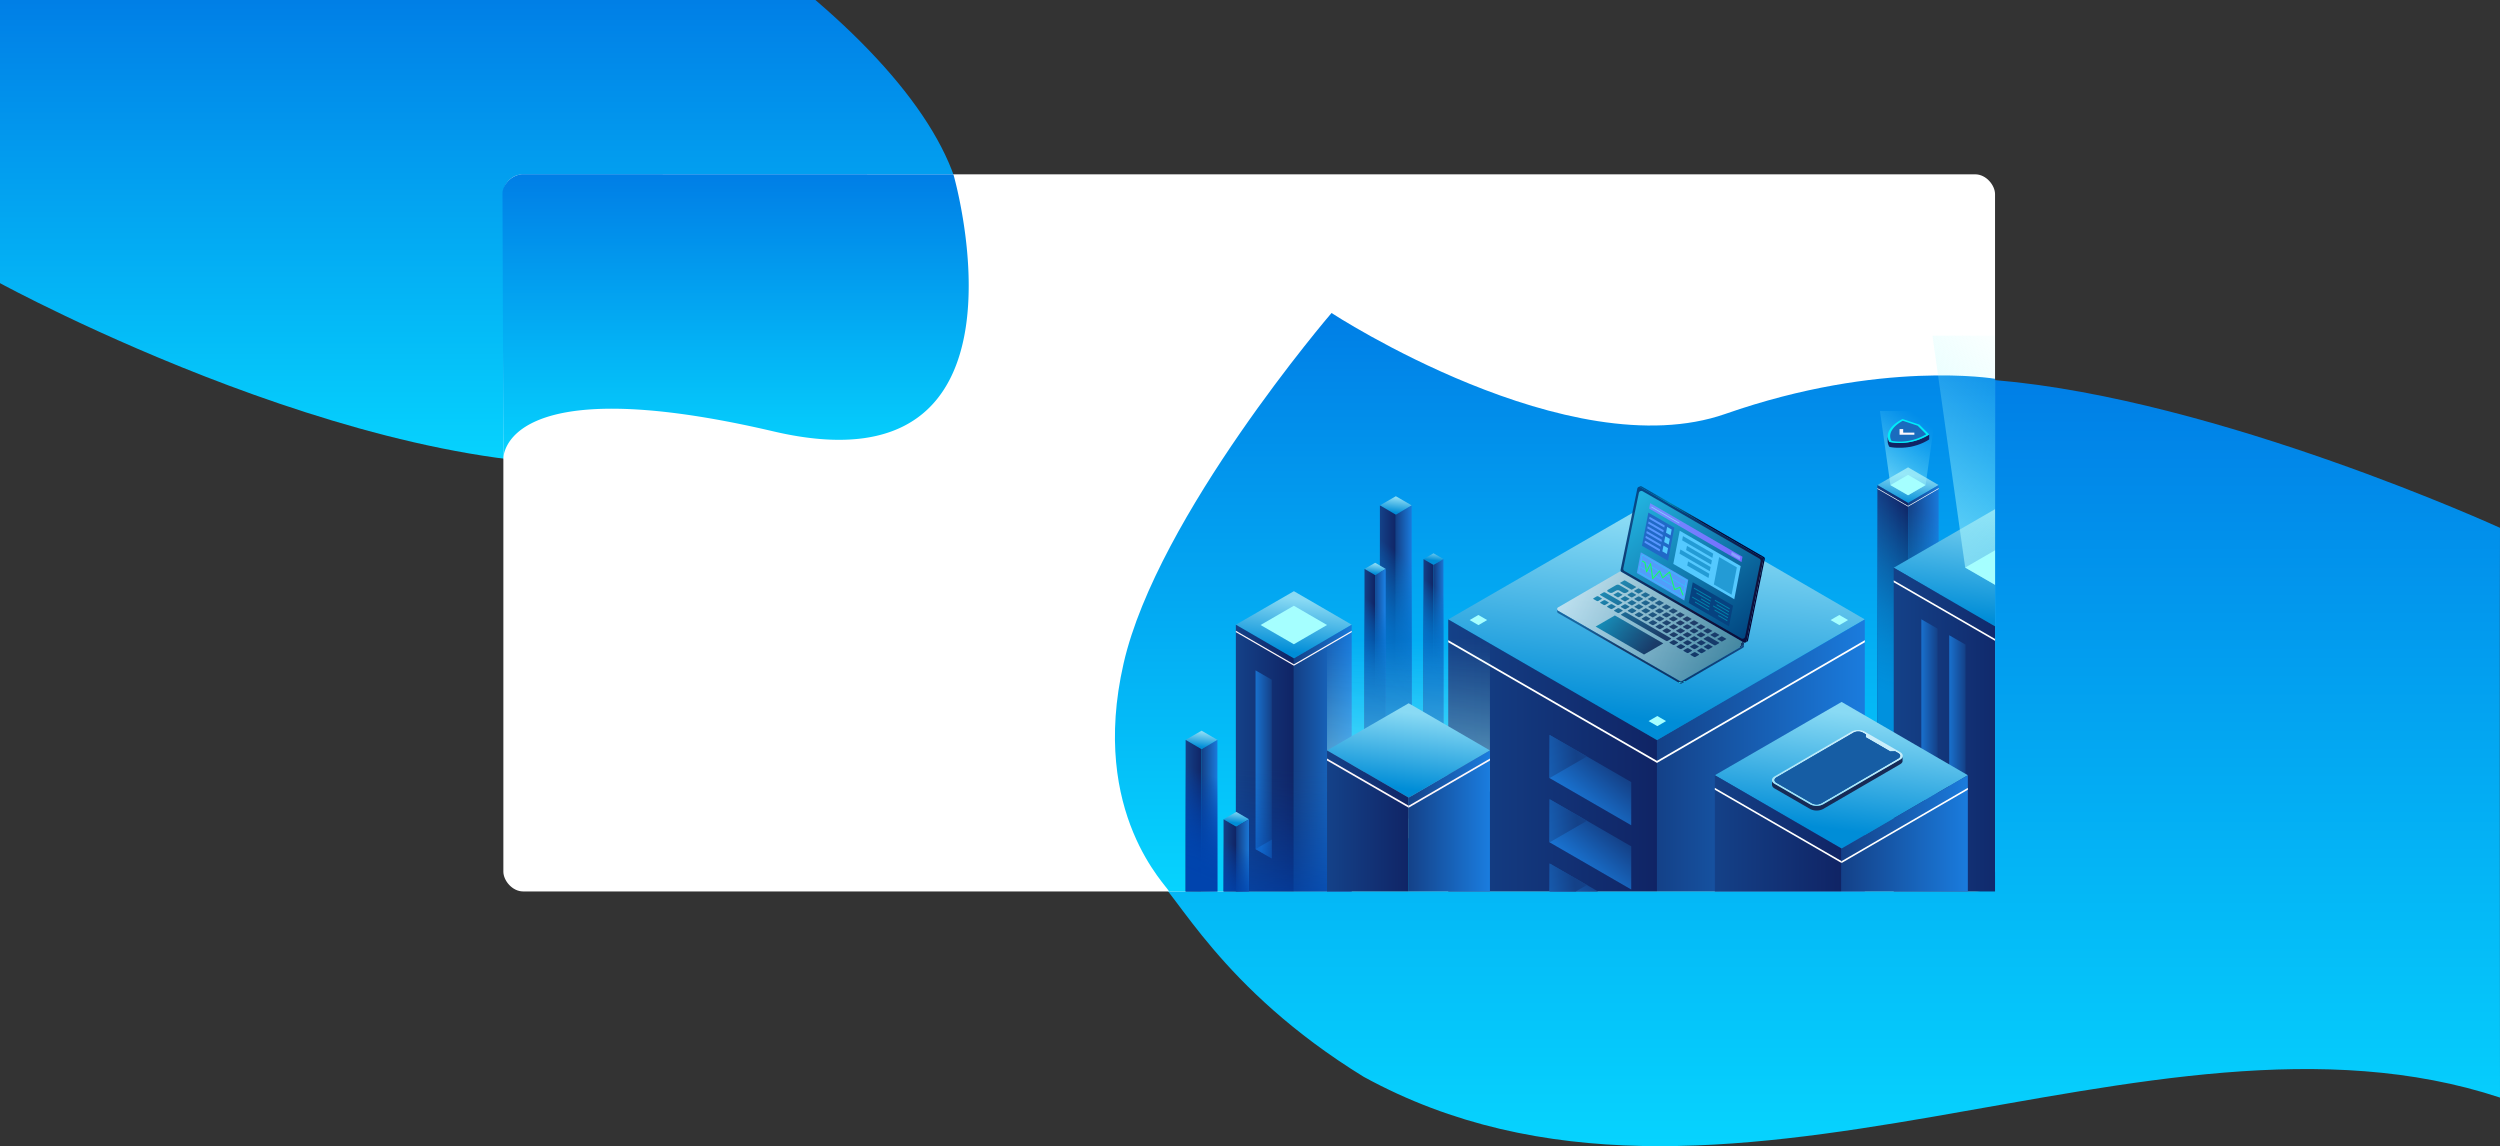 <svg id="Layer_1" data-name="Layer 1" xmlns="http://www.w3.org/2000/svg" xmlns:xlink="http://www.w3.org/1999/xlink" viewBox="0 0 2524 1157.12"><rect x="0" y="0" width="2524" height="1157.12" fill="#333333" stroke="none"/><defs><style>.cls-1,.cls-86,.cls-87{fill:none;}.cls-2{fill:url(#linear-gradient);}.cls-3{fill:url(#linear-gradient-2);}.cls-4{fill:#fff;}.cls-5{fill:url(#linear-gradient-3);}.cls-6{fill:url(#linear-gradient-4);}.cls-7{clip-path:url(#clip-path);}.cls-8{fill:url(#linear-gradient-5);}.cls-9{fill:url(#linear-gradient-6);}.cls-10{fill:url(#linear-gradient-7);}.cls-11{fill:url(#linear-gradient-8);}.cls-12{fill:url(#linear-gradient-9);}.cls-13{fill:url(#linear-gradient-10);}.cls-14{fill:url(#linear-gradient-11);}.cls-15{fill:url(#linear-gradient-12);}.cls-16{fill:url(#linear-gradient-13);}.cls-17{fill:url(#linear-gradient-14);}.cls-18{fill:url(#linear-gradient-15);}.cls-19{fill:url(#linear-gradient-16);}.cls-20{fill:url(#linear-gradient-17);}.cls-21{fill:url(#linear-gradient-18);}.cls-22{fill:url(#linear-gradient-19);}.cls-23{fill:url(#linear-gradient-20);}.cls-24{fill:url(#linear-gradient-21);}.cls-25{fill:url(#linear-gradient-22);}.cls-26{fill:url(#linear-gradient-23);}.cls-27{fill:#a5ffff;}.cls-28{fill:url(#linear-gradient-24);}.cls-29{fill:url(#linear-gradient-25);}.cls-30{fill:url(#linear-gradient-26);}.cls-31{fill:url(#linear-gradient-27);}.cls-32{fill:url(#linear-gradient-28);}.cls-33{fill:url(#linear-gradient-29);}.cls-34{fill:url(#linear-gradient-30);}.cls-35{fill:url(#linear-gradient-31);}.cls-36{fill:url(#linear-gradient-32);}.cls-37{fill:#fdf7fb;}.cls-38{fill:url(#linear-gradient-33);}.cls-39{fill:url(#linear-gradient-34);}.cls-40{fill:url(#linear-gradient-35);}.cls-41{fill:url(#linear-gradient-36);}.cls-42{fill:url(#linear-gradient-37);}.cls-43{fill:url(#linear-gradient-38);}.cls-44,.cls-57,.cls-64{opacity:0.56;}.cls-44,.cls-57,.cls-64,.cls-78{isolation:isolate;}.cls-44{fill:url(#linear-gradient-39);}.cls-45{fill:#102465;}.cls-46{fill:#00edf9;}.cls-47{fill:#1a6cbe;}.cls-48{fill:url(#linear-gradient-40);}.cls-49{fill:url(#linear-gradient-41);}.cls-50{fill:url(#linear-gradient-42);}.cls-51{fill:url(#linear-gradient-43);}.cls-52{fill:#ff65eb;}.cls-53{fill:url(#linear-gradient-44);}.cls-54{fill:url(#linear-gradient-45);}.cls-55{fill:url(#linear-gradient-46);}.cls-56{fill:url(#linear-gradient-47);}.cls-57{fill:url(#linear-gradient-48);}.cls-58{fill:url(#linear-gradient-49);}.cls-59{fill:url(#linear-gradient-50);}.cls-60{fill:url(#linear-gradient-51);}.cls-61{fill:#162a56;}.cls-62{fill:url(#linear-gradient-52);}.cls-63{fill:#165da4;}.cls-64{fill:url(#linear-gradient-53);}.cls-65{fill:url(#linear-gradient-54);}.cls-66{fill:url(#linear-gradient-55);}.cls-67{fill:url(#linear-gradient-56);}.cls-68{fill:url(#linear-gradient-57);}.cls-69{fill:url(#linear-gradient-58);}.cls-70{fill:url(#linear-gradient-59);}.cls-71{fill:url(#linear-gradient-60);}.cls-72{opacity:0.68;}.cls-73{fill:url(#linear-gradient-61);}.cls-74{fill:url(#linear-gradient-62);}.cls-75{fill:url(#linear-gradient-63);}.cls-76{fill:url(#linear-gradient-64);}.cls-77{fill:url(#linear-gradient-65);}.cls-78{opacity:0.94;fill:url(#linear-gradient-66);}.cls-79{fill:url(#linear-gradient-67);}.cls-80{fill:url(#linear-gradient-68);}.cls-81{fill:#54c9ff;}.cls-82{fill:#2069c7;}.cls-83{fill:#064280;}.cls-84{fill:#529dfa;}.cls-85{fill:#0182aa;}.cls-86{stroke:#01ffff;stroke-miterlimit:10;stroke-width:0.26px;}.cls-87{stroke:#15ff5f;stroke-linecap:round;stroke-linejoin:round;stroke-width:1.04px;}.cls-88{fill:#889fff;}.cls-89{fill:#239bd5;}.cls-90{fill:#5796ff;}.cls-91{fill:#89d1ff;}.cls-92{fill:url(#linear-gradient-69);}.cls-93{fill:url(#linear-gradient-70);}</style><linearGradient id="linear-gradient" x1="302.19" y1="1119.08" x2="302.19" y2="1118.08" gradientTransform="matrix(973.02, 0, 0, -469.09, -293548.72, 524945.24)" gradientUnits="userSpaceOnUse"><stop offset="0" stop-color="#007ee6"/><stop offset="1" stop-color="#06d3fe"/></linearGradient><linearGradient id="linear-gradient-2" x1="302.28" y1="1119.05" x2="302.28" y2="1118.05" gradientTransform="matrix(1370.66, 0, 0, -775.65, -412484.32, 868372.64)" xlink:href="#linear-gradient"/><linearGradient id="linear-gradient-3" x1="301.86" y1="1119.14" x2="301.86" y2="1118.14" gradientTransform="matrix(470.72, 0, 0, -287.13, -141347.47, 321516.65)" xlink:href="#linear-gradient"/><linearGradient id="linear-gradient-4" x1="302.16" y1="1119.07" x2="302.16" y2="1118.07" gradientTransform="matrix(888.58, 0, 0, -584, -266925.03, 653854.35)" xlink:href="#linear-gradient"/><clipPath id="clip-path" transform="translate(0)"><rect class="cls-1" x="1139.19" y="317" width="875" height="583"/></clipPath><linearGradient id="linear-gradient-5" x1="293.17" y1="1120.99" x2="293.01" y2="1120.21" gradientTransform="matrix(32.11, 0, 0, -18.6, -8001.46, 21353.38)" gradientUnits="userSpaceOnUse"><stop offset="0" stop-color="#89daf4"/><stop offset="1" stop-color="#008dd7"/></linearGradient><linearGradient id="linear-gradient-6" x1="283.15" y1="1118.62" x2="284.15" y2="1118.62" gradientTransform="matrix(16.02, 0, 0, -323.33, -3126.49, 362353.28)" gradientUnits="userSpaceOnUse"><stop offset="0" stop-color="#144188"/><stop offset="1" stop-color="#1a7cde"/></linearGradient><linearGradient id="linear-gradient-7" x1="283.23" y1="1118.62" x2="284.23" y2="1118.62" gradientTransform="matrix(16.09, 0, 0, -323.33, -3163.73, 362352.18)" gradientUnits="userSpaceOnUse"><stop offset="0" stop-color="#144188"/><stop offset="1" stop-color="#102465"/></linearGradient><linearGradient id="linear-gradient-8" x1="293.12" y1="1118.94" x2="293.08" y2="1118.39" gradientTransform="matrix(32.11, 0, 0, -332.63, -8001.16, 372749.6)" gradientUnits="userSpaceOnUse"><stop offset="0" stop-color="#0276ce" stop-opacity="0"/><stop offset="0.06" stop-color="#0276ce" stop-opacity="0.17"/><stop offset="0.15" stop-color="#0276ce" stop-opacity="0.38"/><stop offset="0.25" stop-color="#0276ce" stop-opacity="0.57"/><stop offset="0.35" stop-color="#0276ce" stop-opacity="0.73"/><stop offset="0.45" stop-color="#0276ce" stop-opacity="0.85"/><stop offset="0.56" stop-color="#0276ce" stop-opacity="0.93"/><stop offset="0.68" stop-color="#0276ce" stop-opacity="0.98"/><stop offset="0.81" stop-color="#0276ce"/></linearGradient><linearGradient id="linear-gradient-9" x1="288.52" y1="1122.02" x2="288.36" y2="1121.25" gradientTransform="matrix(21.48, 0, 0, -12.44, -4806.45, 14527.54)" xlink:href="#linear-gradient-5"/><linearGradient id="linear-gradient-10" x1="273.82" y1="1118.68" x2="274.82" y2="1118.68" gradientTransform="matrix(10.71, 0, 0, -216.28, -1545.57, 242635.21)" xlink:href="#linear-gradient-6"/><linearGradient id="linear-gradient-11" x1="273.94" y1="1118.68" x2="274.94" y2="1118.68" gradientTransform="matrix(10.76, 0, 0, -216.28, -1570.52, 242636.3)" xlink:href="#linear-gradient-7"/><linearGradient id="linear-gradient-12" x1="288.46" y1="1119" x2="288.42" y2="1118.45" gradientTransform="matrix(21.48, 0, 0, -222.5, -4806.76, 249590.26)" gradientUnits="userSpaceOnUse"><stop offset="0" stop-color="#006ac6" stop-opacity="0"/><stop offset="0.05" stop-color="#006ac6" stop-opacity="0.13"/><stop offset="0.14" stop-color="#006ac6" stop-opacity="0.36"/><stop offset="0.24" stop-color="#006bc6" stop-opacity="0.56"/><stop offset="0.34" stop-color="#006bc6" stop-opacity="0.72"/><stop offset="0.45" stop-color="#006bc6" stop-opacity="0.84"/><stop offset="0.56" stop-color="#006bc6" stop-opacity="0.93"/><stop offset="0.68" stop-color="#006bc6" stop-opacity="0.98"/><stop offset="0.82" stop-color="#006cc7"/></linearGradient><linearGradient id="linear-gradient-13" x1="293.17" y1="1120.99" x2="293.01" y2="1120.21" gradientTransform="matrix(32.11, 0, 0, -18.6, -8197.61, 21590.08)" xlink:href="#linear-gradient-5"/><linearGradient id="linear-gradient-14" x1="283.15" y1="1118.66" x2="284.15" y2="1118.66" gradientTransform="matrix(16.02, 0, 0, -237.18, -3322.64, 266193.77)" xlink:href="#linear-gradient-6"/><linearGradient id="linear-gradient-15" x1="283.23" y1="1118.66" x2="284.23" y2="1118.66" gradientTransform="matrix(16.09, 0, 0, -237.18, -3359.87, 266193.77)" xlink:href="#linear-gradient-7"/><linearGradient id="linear-gradient-16" x1="293.11" y1="1118.98" x2="293.08" y2="1118.43" gradientTransform="matrix(32.11, 0, 0, -246.48, -8197.3, 276587.84)" gradientUnits="userSpaceOnUse"><stop offset="0" stop-color="#0044ae" stop-opacity="0"/><stop offset="0" stop-color="#0044ae" stop-opacity="0.01"/><stop offset="0.1" stop-color="#0044ae" stop-opacity="0.27"/><stop offset="0.21" stop-color="#0044ae" stop-opacity="0.49"/><stop offset="0.32" stop-color="#0044ae" stop-opacity="0.68"/><stop offset="0.43" stop-color="#0044ae" stop-opacity="0.82"/><stop offset="0.54" stop-color="#0044ae" stop-opacity="0.92"/><stop offset="0.67" stop-color="#0044ae" stop-opacity="0.98"/><stop offset="0.81" stop-color="#0044ae"/></linearGradient><linearGradient id="linear-gradient-17" x1="287.6" y1="1122.23" x2="287.44" y2="1121.45" gradientTransform="matrix(20.16, 0, 0, -11.68, -4348.57, 13664.18)" xlink:href="#linear-gradient-5"/><linearGradient id="linear-gradient-18" x1="271.97" y1="1118.69" x2="272.97" y2="1118.69" gradientTransform="matrix(10.06, 0, 0, -203.01, -1287.66, 227768.29)" xlink:href="#linear-gradient-6"/><linearGradient id="linear-gradient-19" x1="272.1" y1="1118.69" x2="273.1" y2="1118.69" gradientTransform="matrix(10.1, 0, 0, -203.01, -1311.05, 227768.29)" xlink:href="#linear-gradient-7"/><linearGradient id="linear-gradient-20" x1="287.54" y1="1119.01" x2="287.5" y2="1118.46" gradientTransform="matrix(20.16, 0, 0, -208.85, -4348.57, 234296.3)" xlink:href="#linear-gradient-8"/><linearGradient id="linear-gradient-21" x1="301.86" y1="1119.05" x2="301.7" y2="1118.27" gradientTransform="matrix(420.59, 0, 0, -243.62, -125254.04, 273154.45)" xlink:href="#linear-gradient-5"/><linearGradient id="linear-gradient-22" x1="300.56" y1="1118.59" x2="301.56" y2="1118.59" gradientTransform="matrix(209.84, 0, 0, -426.8, -61396.19, 478247.98)" xlink:href="#linear-gradient-6"/><linearGradient id="linear-gradient-23" x1="300.57" y1="1118.59" x2="301.57" y2="1118.59" gradientTransform="matrix(210.75, 0, 0, -426.79, -61882.97, 478246.85)" xlink:href="#linear-gradient-7"/><linearGradient id="linear-gradient-24" x1="299" y1="1119.14" x2="298.61" y2="1118.63" gradientTransform="matrix(82.43, 0, 0, -91.2, -23025.89, 102836)" xlink:href="#linear-gradient-6"/><linearGradient id="linear-gradient-25" x1="294.99" y1="1119.55" x2="293.08" y2="1119.26" gradientTransform="matrix(37.68, 0, 0, -43.45, -9514.4, 49396.05)" gradientUnits="userSpaceOnUse"><stop offset="0.15" stop-color="#144188"/><stop offset="1" stop-color="#1a7cde"/></linearGradient><linearGradient id="linear-gradient-26" x1="299" y1="1119.14" x2="298.61" y2="1118.63" gradientTransform="matrix(82.43, 0, 0, -91.2, -23025.89, 102900.85)" xlink:href="#linear-gradient-6"/><linearGradient id="linear-gradient-27" x1="294.99" y1="1119.55" x2="293.08" y2="1119.26" gradientTransform="matrix(37.68, 0, 0, -43.45, -9513.5, 49460.93)" xlink:href="#linear-gradient-25"/><linearGradient id="linear-gradient-28" x1="299" y1="1119.14" x2="298.61" y2="1118.63" gradientTransform="matrix(82.43, 0, 0, -91.2, -23025.89, 102966.89)" xlink:href="#linear-gradient-6"/><linearGradient id="linear-gradient-29" x1="294.99" y1="1119.55" x2="293.08" y2="1119.26" gradientTransform="matrix(37.68, 0, 0, -43.44, -9514.4, 49525.77)" xlink:href="#linear-gradient-25"/><linearGradient id="linear-gradient-30" x1="300" y1="1119.46" x2="299.84" y2="1118.69" gradientTransform="matrix(116.98, 0, 0, -67.76, -33779.46, 76460.43)" xlink:href="#linear-gradient-5"/><linearGradient id="linear-gradient-31" x1="296.83" y1="1118.61" x2="297.83" y2="1118.61" gradientTransform="matrix(58.37, 0, 0, -342.19, -16017.9, 383582.63)" xlink:href="#linear-gradient-6"/><linearGradient id="linear-gradient-32" x1="296.85" y1="1118.61" x2="297.85" y2="1118.61" gradientTransform="matrix(58.62, 0, 0, -342.19, -16153.23, 383582.56)" xlink:href="#linear-gradient-7"/><linearGradient id="linear-gradient-33" x1="284.57" y1="1118.7" x2="283.35" y2="1118.71" gradientTransform="matrix(16.4, 0, 0, -189.9, -3383.22, 213210.55)" xlink:href="#linear-gradient-6"/><linearGradient id="linear-gradient-34" x1="284.93" y1="1120.55" x2="283.93" y2="1120.57" gradientTransform="matrix(16.4, 0, 0, -18.96, -3383.23, 22105.19)" xlink:href="#linear-gradient-6"/><linearGradient id="linear-gradient-35" x1="299.91" y1="1118.21" x2="299.92" y2="1118.81" gradientTransform="matrix(116.98, 0, 0, -287.89, -33779.46, 322869.58)" gradientUnits="userSpaceOnUse"><stop offset="0" stop-color="#0044ae"/><stop offset="0.18" stop-color="#0044ae" stop-opacity="0.76"/><stop offset="0.46" stop-color="#0044ae" stop-opacity="0.44"/><stop offset="0.7" stop-color="#0044ae" stop-opacity="0.2"/><stop offset="0.89" stop-color="#0044ae" stop-opacity="0.05"/><stop offset="1" stop-color="#0044ae" stop-opacity="0"/></linearGradient><linearGradient id="linear-gradient-36" x1="297.7" y1="1119.98" x2="297.54" y2="1119.2" gradientTransform="matrix(61.88, 0, 0, -35.84, -16491.57, 40620.26)" xlink:href="#linear-gradient-5"/><linearGradient id="linear-gradient-37" x1="292.22" y1="1118.63" x2="293.22" y2="1118.63" gradientTransform="matrix(30.88, 0, 0, -290.99, -7095.86, 326146.54)" xlink:href="#linear-gradient-6"/><linearGradient id="linear-gradient-38" x1="292.26" y1="1118.63" x2="293.26" y2="1118.63" gradientTransform="matrix(31.01, 0, 0, -290.99, -7167.32, 326145.44)" xlink:href="#linear-gradient-7"/><linearGradient id="linear-gradient-39" x1="297.32" y1="1119.47" x2="296.86" y2="1118.6" gradientTransform="matrix(56.66, 0, 0, -85.09, -14910.43, 95670.76)" gradientUnits="userSpaceOnUse"><stop offset="0.04" stop-color="#93fffd" stop-opacity="0"/><stop offset="0.14" stop-color="#95fefd" stop-opacity="0.07"/><stop offset="0.33" stop-color="#9afdfd" stop-opacity="0.25"/><stop offset="0.61" stop-color="#a3fcfe" stop-opacity="0.55"/><stop offset="0.95" stop-color="#b0fbfe" stop-opacity="0.94"/><stop offset="1" stop-color="#b2fbff"/></linearGradient><linearGradient id="linear-gradient-40" x1="297.6" y1="1118.26" x2="297.64" y2="1118.8" gradientTransform="matrix(61.88, 0, 0, -365.8, -16491.58, 409766.11)" gradientUnits="userSpaceOnUse"><stop offset="0" stop-color="#0091de"/><stop offset="0.09" stop-color="#0091de" stop-opacity="0.96"/><stop offset="0.24" stop-color="#0093df" stop-opacity="0.86"/><stop offset="0.42" stop-color="#0095e1" stop-opacity="0.7"/><stop offset="0.63" stop-color="#0098e3" stop-opacity="0.47"/><stop offset="0.86" stop-color="#009de6" stop-opacity="0.18"/><stop offset="1" stop-color="#00a0e8" stop-opacity="0"/></linearGradient><linearGradient id="linear-gradient-41" x1="301.4" y1="1119.15" x2="301.24" y2="1118.38" gradientTransform="matrix(255.47, 0, 0, -147.98, -74937.75, 166125.58)" xlink:href="#linear-gradient-5"/><linearGradient id="linear-gradient-42" x1="299.63" y1="1118.59" x2="300.63" y2="1118.59" gradientTransform="matrix(127.46, 0, 0, -420.59, -36150.12, 471252.36)" xlink:href="#linear-gradient-6"/><linearGradient id="linear-gradient-43" x1="299.64" y1="1118.59" x2="300.64" y2="1118.59" gradientTransform="matrix(128.02, 0, 0, -420.59, -36446.94, 471249.05)" xlink:href="#linear-gradient-7"/><linearGradient id="linear-gradient-44" x1="284.57" y1="1118.7" x2="283.35" y2="1118.71" gradientTransform="matrix(16.4, 0, 0, -189.9, -2711.02, 213160.09)" xlink:href="#linear-gradient-6"/><linearGradient id="linear-gradient-45" x1="284.93" y1="1120.55" x2="283.93" y2="1120.57" gradientTransform="matrix(16.4, 0, 0, -18.96, -2711.02, 22053.67)" xlink:href="#linear-gradient-6"/><linearGradient id="linear-gradient-46" x1="284.57" y1="1118.7" x2="283.35" y2="1118.71" gradientTransform="matrix(16.4, 0, 0, -189.9, -2682.87, 213176.12)" xlink:href="#linear-gradient-6"/><linearGradient id="linear-gradient-47" x1="284.93" y1="1120.55" x2="283.93" y2="1120.57" gradientTransform="matrix(16.4, 0, 0, -18.96, -2682.87, 22069.7)" xlink:href="#linear-gradient-6"/><linearGradient id="linear-gradient-48" x1="300.94" y1="1119.16" x2="300.48" y2="1118.29" gradientTransform="matrix(177.33, 0, 0, -266.32, -51300.1, 298393.31)" xlink:href="#linear-gradient-39"/><linearGradient id="linear-gradient-49" x1="301.4" y1="1119.15" x2="301.24" y2="1118.38" gradientTransform="matrix(255.47, 0, 0, -147.98, -75118.38, 166333.94)" xlink:href="#linear-gradient-5"/><linearGradient id="linear-gradient-50" x1="299.63" y1="1118.65" x2="300.63" y2="1118.65" gradientTransform="matrix(127.46, 0, 0, -256.97, -36330.73, 288374.48)" xlink:href="#linear-gradient-6"/><linearGradient id="linear-gradient-51" x1="299.64" y1="1118.65" x2="300.64" y2="1118.65" gradientTransform="matrix(128.01, 0, 0, -256.97, -36626.36, 288374.48)" xlink:href="#linear-gradient-7"/><linearGradient id="linear-gradient-52" x1="300.35" y1="1119.5" x2="299.95" y2="1118.09" gradientTransform="matrix(132.05, 0, 0, -76.57, -37788.9, 86459.31)" gradientUnits="userSpaceOnUse"><stop offset="0" stop-color="#cdeffb"/><stop offset="1" stop-color="#89daf4"/></linearGradient><linearGradient id="linear-gradient-53" x1="300.66" y1="1119.07" x2="300.67" y2="1118.35" gradientTransform="matrix(164.49, 0, 0, -228.06, -48035.13, 255854.33)" xlink:href="#linear-gradient-39"/><linearGradient id="linear-gradient-54" x1="300.74" y1="1119.3" x2="300.58" y2="1118.52" gradientTransform="matrix(164.49, 0, 0, -95.28, -48035.73, 107368.41)" xlink:href="#linear-gradient-5"/><linearGradient id="linear-gradient-55" x1="298.32" y1="1118.67" x2="299.32" y2="1118.67" gradientTransform="matrix(82.06, 0, 0, -228.06, -23058.84, 255992.4)" xlink:href="#linear-gradient-6"/><linearGradient id="linear-gradient-56" x1="298.34" y1="1118.67" x2="299.34" y2="1118.67" gradientTransform="matrix(82.43, 0, 0, -228.06, -23250.59, 255991.3)" xlink:href="#linear-gradient-7"/><linearGradient id="linear-gradient-57" x1="290.81" y1="1121.51" x2="290.66" y2="1120.74" gradientTransform="matrix(25.67, 0, 0, -14.87, -6214.45, 17495.96)" xlink:href="#linear-gradient-5"/><linearGradient id="linear-gradient-58" x1="278.42" y1="1118.71" x2="279.42" y2="1118.71" gradientTransform="matrix(12.81, 0, 0, -189.61, -2317.26, 213036.35)" xlink:href="#linear-gradient-6"/><linearGradient id="linear-gradient-59" x1="278.52" y1="1118.71" x2="279.52" y2="1118.71" gradientTransform="matrix(12.86, 0, 0, -189.61, -2347.04, 213039.7)" xlink:href="#linear-gradient-7"/><linearGradient id="linear-gradient-60" x1="290.75" y1="1119.02" x2="290.72" y2="1118.47" gradientTransform="matrix(25.67, 0, 0, -197.05, -6214.45, 221356.5)" xlink:href="#linear-gradient-16"/><linearGradient id="linear-gradient-61" x1="300.37" y1="1118.98" x2="301.4" y2="1118.73" gradientTransform="matrix(188.67, 0, 0, -110.89, -55104.49, 124698.49)" gradientUnits="userSpaceOnUse"><stop offset="0" stop-color="#f8f8f8"/><stop offset="1" stop-color="#497684"/><stop offset="1" stop-color="#010333"/></linearGradient><linearGradient id="linear-gradient-62" x1="300.35" y1="1119.16" x2="301.39" y2="1118.78" gradientTransform="matrix(188.65, 0, 0, -75.23, -55097.94, 84836.15)" gradientUnits="userSpaceOnUse"><stop offset="0.09" stop-color="#064280"/><stop offset="0.37" stop-color="#0d0730"/><stop offset="0.77" stop-color="#010333"/><stop offset="0.97" stop-color="#012060"/></linearGradient><linearGradient id="linear-gradient-63" x1="301.06" y1="1118.55" x2="301.07" y2="1118.53" gradientTransform="matrix(188.65, 0, 0, -75.23, -55097.94, 84836.15)" gradientUnits="userSpaceOnUse"><stop offset="0" stop-color="#010333" stop-opacity="0"/><stop offset="0.23" stop-color="#20f8fd"/><stop offset="0.78" stop-color="#010333" stop-opacity="0"/></linearGradient><linearGradient id="linear-gradient-64" x1="299.71" y1="1119.42" x2="300.76" y2="1118.61" gradientTransform="matrix(134.24, 0, 0, -77.44, -38630.91, 87283.71)" gradientUnits="userSpaceOnUse"><stop offset="0" stop-color="#0182aa"/><stop offset="0.61" stop-color="#0d0730"/><stop offset="1" stop-color="#010333"/></linearGradient><linearGradient id="linear-gradient-65" x1="297.52" y1="1119.73" x2="299.05" y2="1119.07" gradientTransform="matrix(68.32, 0, 0, -39.44, -18718.48, 44794.82)" xlink:href="#linear-gradient-64"/><linearGradient id="linear-gradient-66" x1="300.07" y1="1119.23" x2="300.85" y2="1118.11" gradientTransform="matrix(144.21, 0, 0, -157.3, -41611.88, 176550.72)" gradientUnits="userSpaceOnUse"><stop offset="0.09" stop-color="#064280"/><stop offset="0.63" stop-color="#0d0730"/><stop offset="1" stop-color="#010333"/></linearGradient><linearGradient id="linear-gradient-67" x1="299.96" y1="1119.21" x2="300.75" y2="1118.24" gradientTransform="matrix(138.7, 0, 0, -149.23, -39946.67, 167520.95)" gradientUnits="userSpaceOnUse"><stop offset="0" stop-color="#22b2df"/><stop offset="1" stop-color="#00447f" stop-opacity="0.98"/><stop offset="1" stop-color="#012060"/><stop offset="1" stop-color="#000c34"/><stop offset="1" stop-color="#00447f"/></linearGradient><linearGradient id="linear-gradient-68" x1="300.21" y1="1119.16" x2="298.94" y2="1119.16" gradientTransform="matrix(94.26, 0, 0, -59.48, -26500.46, 67101.79)" gradientUnits="userSpaceOnUse"><stop offset="0" stop-color="#7659ff"/><stop offset="1" stop-color="#748bff"/></linearGradient><linearGradient id="linear-gradient-69" x1="299.68" y1="1119.22" x2="300.31" y2="1118.71" gradientTransform="matrix(127.9, 0, 0, -157.93, -36669.03, 177249.11)" gradientUnits="userSpaceOnUse"><stop offset="0.08" stop-color="#00518b"/><stop offset="0.28" stop-color="#0182aa"/><stop offset="0.63" stop-color="#0d0730"/><stop offset="1" stop-color="#010333"/></linearGradient><linearGradient id="linear-gradient-70" x1="300.6" y1="1118.69" x2="300.61" y2="1118.69" gradientTransform="matrix(127.9, 0, 0, -157.93, -36669.03, 177249.11)" gradientUnits="userSpaceOnUse"><stop offset="0" stop-color="#010333" stop-opacity="0"/><stop offset="0.27" stop-color="#0182aa"/><stop offset="1" stop-color="#010333" stop-opacity="0"/></linearGradient></defs><g id="Group_9764" data-name="Group 9764"><path id="Path_2159" data-name="Path 2159" class="cls-2" d="M823.23,0c209.17,179.15,226.66,359.66-124.76,400.21-1.88.29-37.06,64.33-38.64,64.56C396.15,502,0,285.86,0,285.86V0Z" transform="translate(0)"/><path id="Path_2160" data-name="Path 2160" class="cls-3" d="M2524,1108.12c-355.49-117.6-787.85,176-1147.26-21-145.43-89.45-189.33-187.31-211.27-201.74-26.42-17.37-8.06,51.12,39.38-73.23,86.1-225.68,403.1-30,440.93-109.58S1621,512.07,1788,416.84c49.26-28.09,132.3-41.07,227-33,225,19.14,509,149.06,509,149.06S2523.58,555.79,2524,1108.12Z" transform="translate(0)"/><rect id="Rectangle_278-2" data-name="Rectangle 278-2" class="cls-4" x="508.19" y="176" width="1506" height="724" rx="20"/><path id="Path_2161" data-name="Path 2161" class="cls-5" d="M962.55,176s94,324-181.5,259.56S508.19,463,508.19,463l-.89-269s.49-5.89,6.3-11.8a22.53,22.53,0,0,1,13.53-6.34Z" transform="translate(0)"/><path id="Path_2162" data-name="Path 2162" class="cls-6" d="M1180.21,900c-.32-4.21-80.67-77.92-45.81-230.29C1168.44,520.9,1344.31,316,1344.31,316s240,157,397.59,101.89,272.32-35.47,272.32-35.47l0,501.94-5.57,9.5L1998.53,900Z" transform="translate(0)"/><g id="Group_4803" data-name="Group 4803"><g class="cls-7"><g id="Group_4802" data-name="Group 4802"><g id="Group_4694" data-name="Group 4694"><g id="Group_4693" data-name="Group 4693"><g id="Group_4692" data-name="Group 4692"><g id="Group_4691" data-name="Group 4691"><path id="Path_2232" data-name="Path 2232" class="cls-8" d="M1425.26,510.27l-16,9.3-16.09-9.3,16.09-9.3Z" transform="translate(0)"/></g><path id="Path_2233" data-name="Path 2233" class="cls-9" d="M1425.26,510.27v314l-16,9.3v-314Z" transform="translate(0)"/><path id="Path_2234" data-name="Path 2234" class="cls-10" d="M1409.24,519.57v314l-16.09-9.3v-314Z" transform="translate(0)"/></g></g><path id="Path_2235" data-name="Path 2235" class="cls-11" d="M1409.24,501l-16.08,9.3v314l16.08,9.3,16-9.3v-314Z" transform="translate(0)"/></g><g id="Group_4698" data-name="Group 4698"><g id="Group_4697" data-name="Group 4697"><g id="Group_4696" data-name="Group 4696"><g id="Group_4695" data-name="Group 4695"><path id="Path_2236" data-name="Path 2236" class="cls-12" d="M1399.08,574.4l-10.72,6.22-10.76-6.22,10.76-6.22Z" transform="translate(0)"/></g><path id="Path_2237" data-name="Path 2237" class="cls-13" d="M1399.07,574.4V784.46l-10.71,6.22V580.62Z" transform="translate(0)"/><path id="Path_2238" data-name="Path 2238" class="cls-14" d="M1388.36,580.62V790.68l-10.76-6.22V574.4Z" transform="translate(0)"/></g></g><path id="Path_2239" data-name="Path 2239" class="cls-15" d="M1388.36,568.18l-10.76,6.22V784.46l10.76,6.22,10.72-6.22V574.4Z" transform="translate(0)"/></g><g id="Group_4702" data-name="Group 4702"><g id="Group_4701" data-name="Group 4701"><g id="Group_4700" data-name="Group 4700"><g id="Group_4699" data-name="Group 4699"><path id="Path_2240" data-name="Path 2240" class="cls-16" d="M1229.12,747l-16,9.3L1197,747l16.09-9.3Z" transform="translate(0)"/></g><path id="Path_2241" data-name="Path 2241" class="cls-17" d="M1229.12,747V974.89l-16,9.3V756.31Z" transform="translate(0)"/><path id="Path_2242" data-name="Path 2242" class="cls-18" d="M1213.1,756.31V984.19l-16.09-9.3V747Z" transform="translate(0)"/></g></g><path id="Path_2243" data-name="Path 2243" class="cls-19" d="M1213.1,737.71,1197,747V974.89l16.09,9.3,16-9.3V747Z" transform="translate(0)"/></g><g id="Group_4706" data-name="Group 4706"><g id="Group_4705" data-name="Group 4705"><g id="Group_4704" data-name="Group 4704"><g id="Group_4703" data-name="Group 4703"><path id="Path_2244" data-name="Path 2244" class="cls-20" d="M1457.31,564.45l-10.06,5.84-10.1-5.83,10.1-5.84Z" transform="translate(0)"/></g><path id="Path_2245" data-name="Path 2245" class="cls-21" d="M1457.31,564.46V761.62l-10.06,5.84V570.29Z" transform="translate(0)"/><path id="Path_2246" data-name="Path 2246" class="cls-22" d="M1447.25,570.29V767.46l-10.1-5.84V564.46Z" transform="translate(0)"/></g></g><path id="Path_2247" data-name="Path 2247" class="cls-23" d="M1447.25,558.62l-10.1,5.84V761.62l10.1,5.84,10.06-5.84V564.45Z" transform="translate(0)"/></g><g id="Group_4737" data-name="Group 4737"><g id="Group_4710" data-name="Group 4710"><g id="Group_4709" data-name="Group 4709"><g id="Group_4708" data-name="Group 4708"><g id="Group_4707" data-name="Group 4707"><path id="Path_2249" data-name="Path 2249" class="cls-24" d="M1882.73,625.36,1672.89,747.17,1462.14,625.36l210.75-121.81Z" transform="translate(0)"/></g><path id="Path_2250" data-name="Path 2250" class="cls-25" d="M1882.73,625.36v305l-209.84,121.82v-305Z" transform="translate(0)"/><path id="Path_2251" data-name="Path 2251" class="cls-26" d="M1672.89,747.17v305L1462.14,930.35v-305Z" transform="translate(0)"/></g></g><path id="Path_2252" data-name="Path 2252" class="cls-4" d="M1672.89,770.23l209.84-121.81v-2.08L1672.89,768.15Z" transform="translate(0)"/><path id="Path_2253" data-name="Path 2253" class="cls-4" d="M1462.14,648.42l210.75,121.81v-2.08L1462.14,646.34Z" transform="translate(0)"/></g><g id="Group_4711" data-name="Group 4711"><path id="Path_2255" data-name="Path 2255" class="cls-27" d="M1664.39,521.89l8.81-5.12,8.86,5.12-8.8,5.12Z" transform="translate(0)"/><path id="Path_2257" data-name="Path 2257" class="cls-27" d="M1483.75,626l8.81-5.12,8.87,5.12-8.81,5.12Z" transform="translate(0)"/><path id="Path_2259" data-name="Path 2259" class="cls-27" d="M1848.13,626l8.81-5.12,8.86,5.12-8.81,5.12Z" transform="translate(0)"/><path id="Path_2261" data-name="Path 2261" class="cls-27" d="M1664.39,728l8.81-5.12,8.86,5.12-8.8,5.12Z" transform="translate(0)"/></g><g id="Group_4733" data-name="Group 4733"><g id="Group_4730" data-name="Group 4730"><path id="Path_2316" data-name="Path 2316" class="cls-28" d="M1646.89,833.17V789.61L1564.46,742v43.56Z" transform="translate(0)"/><path id="Path_2317" data-name="Path 2317" class="cls-29" d="M1564.67,742.08l-.2.12v43.33l37.68-21.78Z" transform="translate(0)"/></g><g id="Group_4731" data-name="Group 4731"><path id="Path_2318" data-name="Path 2318" class="cls-30" d="M1646.89,898.05V854.49l-82.43-47.64v43.56Z" transform="translate(0)"/><path id="Path_2319" data-name="Path 2319" class="cls-31" d="M1564.67,807l-.2.12v43.33l37.68-21.78Z" transform="translate(0)"/></g><g id="Group_4732" data-name="Group 4732"><path id="Path_2320" data-name="Path 2320" class="cls-32" d="M1646.89,962.93V919.37l-82.43-47.64v43.56Z" transform="translate(0)"/><path id="Path_2321" data-name="Path 2321" class="cls-33" d="M1564.67,871.84l-.2.12v43.33l37.68-21.78Z" transform="translate(0)"/></g></g></g><g id="Group_4747" data-name="Group 4747"><g id="Group_4740" data-name="Group 4740"><g id="Group_4739" data-name="Group 4739"><g id="Group_4738" data-name="Group 4738"><path id="Path_2332" data-name="Path 2332" class="cls-34" d="M1364.7,630.73l-58.37,33.89-58.62-33.88,58.62-33.89Z" transform="translate(0)"/></g><path id="Path_2333" data-name="Path 2333" class="cls-35" d="M1364.69,630.73V939l-58.36,33.9V664.64Z" transform="translate(0)"/><path id="Path_2334" data-name="Path 2334" class="cls-36" d="M1306.33,664.64V972.92L1247.71,939V630.73Z" transform="translate(0)"/></g></g><path id="Path_2335" data-name="Path 2335" class="cls-37" d="M1306.33,672.11l58.36-33.89v-1.41l-58.36,33.89Z" transform="translate(0)"/><path id="Path_2336" data-name="Path 2336" class="cls-37" d="M1247.71,638.22l58.62,33.88v-1.41l-58.62-33.88Z" transform="translate(0)"/><g id="Group_4741" data-name="Group 4741"><path id="Path_2338" data-name="Path 2338" class="cls-27" d="M1339.76,631l-33.48,19.43L1272.65,631l33.63-19.44Z" transform="translate(0)"/></g><g id="Group_4746" data-name="Group 4746"><path id="Path_2343" data-name="Path 2343" class="cls-38" d="M1284,686.29l-16.4-9.48V857.22l16.4,9.48Z" transform="translate(0)"/><path id="Path_2344" data-name="Path 2344" class="cls-39" d="M1267.58,857.22l16.4,9.48v-19Z" transform="translate(0)"/></g><path id="Path_2345" data-name="Path 2345" class="cls-40" d="M1306.33,713.56,1247.71,685V944.4l58.62,28.52,58.37-28.52V685Z" transform="translate(0)"/></g><g id="Group_4757" data-name="Group 4757"><g id="Group_4756" data-name="Group 4756"><g id="Group_4750" data-name="Group 4750"><g id="Group_4749" data-name="Group 4749"><g id="Group_4748" data-name="Group 4748"><path id="Path_2346" data-name="Path 2346" class="cls-41" d="M1957.27,489.74l-30.87,17.92-31-17.92,31-17.92Z" transform="translate(0)"/></g><path id="Path_2347" data-name="Path 2347" class="cls-42" d="M1957.27,489.74V762.8l-30.88,17.93V507.66Z" transform="translate(0)"/><path id="Path_2348" data-name="Path 2348" class="cls-43" d="M1926.4,507.66V780.73l-31-17.93V489.74Z" transform="translate(0)"/></g></g><path id="Path_2349" data-name="Path 2349" class="cls-4" d="M1926.4,511.49l30.87-17.92v-.75l-30.88,17.93Z" transform="translate(0)"/><path id="Path_2350" data-name="Path 2350" class="cls-4" d="M1895.39,493.57l31,17.92v-.74l-31-17.93Z" transform="translate(0)"/><path id="Path_2351" data-name="Path 2351" class="cls-44" d="M1898,414.93l10.58,74.81L1926.37,500l17.71-10.29,10.58-74.81Z" transform="translate(0)"/><g id="Group_4751" data-name="Group 4751"><path id="Path_2352" data-name="Path 2352" class="cls-27" d="M1944.08,489.74,1926.37,500l-17.79-10.28,17.79-10.29Z" transform="translate(0)"/></g><g id="Group_4755" data-name="Group 4755"><path id="Path_2353" data-name="Path 2353" class="cls-45" d="M1946.62,439.36l-.36.21-.82.48-.38.22-1,.52-.25.13c-.41.22-.82.43-1.24.63l-.32.16-1,.45-.43.19-1,.42-.38.16c-.44.19-.89.37-1.34.54l-.15.06-1.23.45-.44.16-1,.33-.44.15-1.58.48-.16,0q-.74.21-1.47.39l-.43.11-1.57.37-.09,0c-.55.12-1.11.23-1.67.33l-.41.07c-.64.12-1.28.22-1.93.31l-.15,0c-.62.09-1.25.16-1.87.23l-.39,0c-.52.05-1,.1-1.58.13h0l-1.55.08h-.56l-.91,0h-2.13l-.78,0-.65,0-.79-.05-.66-.05-.78-.08-.65-.06-.81-.1-.63-.09-1-.15-.52-.08-1.22-.24-.28,0a11.27,11.27,0,0,1-1.84-6.07l0,5a11.19,11.19,0,0,0,1.85,6.07h0l.25,0,1.21.23.53.08,1,.15.14,0,.5.07.8.1.65.06.79.08.21,0,.44,0,.79.06.65,0,.79,0h2.12l.91,0h.56l1.56-.08h0c.52,0,1-.08,1.58-.14h.15l.23,0c.62-.07,1.25-.14,1.87-.23l.15,0c.65-.09,1.29-.2,1.93-.31l.21,0,.2,0c.56-.1,1.12-.21,1.67-.33l.09,0,1.57-.37.43-.11,1.47-.39.16-.05c.53-.15,1.06-.31,1.58-.48l.17,0,.27-.09,1-.34.44-.15,1.23-.46.15-.05,1.34-.54.38-.17,1-.41.43-.19c.32-.15.65-.3,1-.46l.33-.15c.41-.21.82-.41,1.23-.63l.25-.13,1-.52.38-.22.82-.48.24-.14.12-.07,1.13-.71v-5C1947.38,438.89,1947,439.13,1946.62,439.36Z" transform="translate(0)"/><g id="Group_4752" data-name="Group 4752"><path id="Path_2354" data-name="Path 2354" class="cls-46" d="M1947.75,438.65a55,55,0,0,1-40,7.58c-5.44-8.7,1.82-17.4,13-23.19l17.13,5.7Z" transform="translate(0)"/></g><g id="Group_4753" data-name="Group 4753"><path id="Path_2355" data-name="Path 2355" class="cls-47" d="M1944.73,438.45a52.07,52.07,0,0,1-15.94,6.26,49,49,0,0,1-19.11.41c-2-3.58-1.76-7.3.63-11.08,2.1-3.31,5.8-6.49,10.75-9.25l15,5Z" transform="translate(0)"/></g><g id="Group_4754" data-name="Group 4754"><path id="Path_2356" data-name="Path 2356" class="cls-37" d="M1932.74,436.78v2.12h-14.94l0-5.69h3.66l0,3.57Z" transform="translate(0)"/></g></g></g><path id="Path_2357" data-name="Path 2357" class="cls-48" d="M1945.08,464.66l9.58-67.73H1898l9.58,67.76-12.2,7.05V744.8l31,17.93,30.88-17.93V471.74Z" transform="translate(0)"/></g><g id="Group_4764" data-name="Group 4764"><g id="Group_4760" data-name="Group 4760"><g id="Group_4759" data-name="Group 4759"><g id="Group_4758" data-name="Group 4758"><path id="Path_2358" data-name="Path 2358" class="cls-49" d="M2167.36,573.19l-127.46,74-128-74,128-74Z" transform="translate(0)"/></g><path id="Path_2359" data-name="Path 2359" class="cls-50" d="M2167.36,573.18v346.6l-127.46,74V647.17Z" transform="translate(0)"/><path id="Path_2360" data-name="Path 2360" class="cls-51" d="M2039.9,647.17v346.6l-128-74V573.19Z" transform="translate(0)"/></g></g><path id="Path_2361" data-name="Path 2361" class="cls-52" d="M2039.9,661.82l127.46-74v-1.91l-127.46,74Z" transform="translate(0)"/><path id="Path_2362" data-name="Path 2362" class="cls-4" d="M1911.89,587.84l128,74v-1.91l-128-74Z" transform="translate(0)"/><g id="Group_4761" data-name="Group 4761"><path id="Path_2363" data-name="Path 2363" class="cls-53" d="M1956.19,634.73l-16.4-9.48V805.67l16.4,9.48Z" transform="translate(0)"/><path id="Path_2364" data-name="Path 2364" class="cls-54" d="M1939.79,805.66l16.4,9.49v-19Z" transform="translate(0)"/></g><g id="Group_4762" data-name="Group 4762"><path id="Path_2365" data-name="Path 2365" class="cls-55" d="M1984.34,650.8l-16.4-9.48V821.73l16.4,9.49Z" transform="translate(0)"/><path id="Path_2366" data-name="Path 2366" class="cls-56" d="M1967.94,821.73l16.4,9.48v-19Z" transform="translate(0)"/></g><path id="Path_2367" data-name="Path 2367" class="cls-57" d="M1951,338.88,1984.07,573l55.67,32.17L2095.17,573l33.12-234.15Z" transform="translate(0)"/><g id="Group_4763" data-name="Group 4763"><path id="Path_2368" data-name="Path 2368" class="cls-27" d="M2095.17,573l-55.43,32.17L1984.07,573l55.67-32.19Z" transform="translate(0)"/></g></g><g id="Group_4781" data-name="Group 4781"><g id="Group_4768" data-name="Group 4768"><g id="Group_4767" data-name="Group 4767"><g id="Group_4766" data-name="Group 4766"><g id="Group_4765" data-name="Group 4765"><path id="Path_2369" data-name="Path 2369" class="cls-58" d="M1986.74,782.67l-127.46,74-128-74,128-74Z" transform="translate(0)"/></g><path id="Path_2370" data-name="Path 2370" class="cls-59" d="M1986.73,782.67v183l-127.45,74v-183Z" transform="translate(0)"/><path id="Path_2371" data-name="Path 2371" class="cls-60" d="M1859.28,856.66v183l-128-74v-183Z" transform="translate(0)"/></g></g><path id="Path_2372" data-name="Path 2372" class="cls-4" d="M1859.28,871.31l127.46-74v-1.91l-127.46,74Z" transform="translate(0)"/><path id="Path_2373" data-name="Path 2373" class="cls-4" d="M1731.27,797.32l128,74V869.4l-128-74Z" transform="translate(0)"/></g><g id="Group_4773" data-name="Group 4773"><g id="Group_4772" data-name="Group 4772"><path id="Path_2374" data-name="Path 2374" class="cls-61" d="M1921,763.36a2.58,2.58,0,0,1,0,.29l-.06.24c0,.07-.05.18-.08.27a1.45,1.45,0,0,1-.09.22,2.59,2.59,0,0,1-.14.29,2.25,2.25,0,0,1-.12.21l-.22.32c0,.06-.1.12-.14.19l-.4.42-.15.14a3.48,3.48,0,0,1-.28.24l-.26.2a3.15,3.15,0,0,1-.33.22c-.11.07-.22.15-.35.22l-77.8,45.22a14.34,14.34,0,0,1-13,0l-35.85-20.7c-1.82-1.05-2.72-2.42-2.72-3.8v4.75c0,1.37.9,2.75,2.71,3.8l35.85,20.7a14.36,14.36,0,0,0,13,0l77.8-45.21.11-.07.24-.16.33-.22.26-.2.28-.23,0-.05a.94.94,0,0,0,.1-.1,3.88,3.88,0,0,0,.39-.42l.09-.09.06-.09.22-.32.09-.14,0-.07c.05-.09.09-.19.14-.29l.07-.16,0-.06a2.29,2.29,0,0,0,.08-.28,1.21,1.21,0,0,0,0-.18.09.09,0,0,1,0-.05c0-.1,0-.2,0-.29a1.37,1.37,0,0,0,0-.19v-.08l0-4.75A2.6,2.6,0,0,1,1921,763.36Z" transform="translate(0)"/><g id="Group_4769" data-name="Group 4769"><path id="Path_2375" data-name="Path 2375" class="cls-62" d="M1918.31,759.3c3.6,2.08,3.62,5.46,0,7.54l-77.8,45.21a14.34,14.34,0,0,1-13,0l-35.85-20.7c-3.6-2.08-3.63-5.46,0-7.54l77.8-45.21a14.36,14.36,0,0,1,13,0ZM1838.69,811l77.8-45.21c2.55-1.49,2.53-3.9,0-5.39l-3.24-1.86-4.87.13-24.73-14.28.21-2.82-3.22-1.87a10.29,10.29,0,0,0-9.3,0l-77.8,45.22c-2.55,1.48-2.53,3.9,0,5.38L1829.4,811a10.27,10.27,0,0,0,9.29,0" transform="translate(0)"/></g><g id="Group_4770" data-name="Group 4770"><path id="Path_2376" data-name="Path 2376" class="cls-63" d="M1916.45,760.38c2.57,1.48,2.59,3.9,0,5.38L1838.68,811a10.27,10.27,0,0,1-9.29,0l-35.85-20.7c-2.57-1.48-2.58-3.9,0-5.38l77.8-45.22a10.27,10.27,0,0,1,9.29,0l3.23,1.87-.21,2.82,24.73,14.28,4.88-.13Z" transform="translate(0)"/></g><g id="Group_4771" data-name="Group 4771"><path id="Path_2377" data-name="Path 2377" class="cls-63" d="M1916.45,760.38c2.57,1.48,2.59,3.9,0,5.38L1838.68,811a10.27,10.27,0,0,1-9.29,0l-35.85-20.7c-2.57-1.48-2.58-3.9,0-5.38l77.8-45.22a10.27,10.27,0,0,1,9.29,0l3.23,1.87-.21,2.82,24.73,14.28,4.88-.13Z" transform="translate(0)"/></g></g></g></g><g id="Group_4797" data-name="Group 4797"><path id="Path_2408" data-name="Path 2408" class="cls-64" d="M1339.76,618.45V798.86l82.42,47.64,82.07-47.64V618.45Z" transform="translate(0)"/><g id="Group_4785" data-name="Group 4785"><g id="Group_4784" data-name="Group 4784"><g id="Group_4783" data-name="Group 4783"><g id="Group_4782" data-name="Group 4782"><path id="Path_2409" data-name="Path 2409" class="cls-65" d="M1504.25,757.64l-82.07,47.64-82.42-47.64L1422.18,710Z" transform="translate(0)"/></g><path id="Path_2410" data-name="Path 2410" class="cls-66" d="M1504.24,757.64V938.06l-82.06,47.64V805.28Z" transform="translate(0)"/><path id="Path_2411" data-name="Path 2411" class="cls-67" d="M1422.18,805.28V985.7l-82.42-47.64V757.64Z" transform="translate(0)"/></g></g><path id="Path_2412" data-name="Path 2412" class="cls-37" d="M1422.18,815.46l82.07-47.64v-2l-82.07,47.64Z" transform="translate(0)"/><path id="Path_2413" data-name="Path 2413" class="cls-37" d="M1339.76,767.82l82.42,47.64v-2l-82.42-47.64Z" transform="translate(0)"/></g></g><g id="Group_4801" data-name="Group 4801"><g id="Group_4800" data-name="Group 4800"><g id="Group_4799" data-name="Group 4799"><g id="Group_4798" data-name="Group 4798"><path id="Path_2453" data-name="Path 2453" class="cls-68" d="M1261,827.13l-12.81,7.43-12.86-7.43,12.86-7.44Z" transform="translate(0)"/></g><path id="Path_2454" data-name="Path 2454" class="cls-69" d="M1261,827.13V1009.3l-12.8,7.43V834.56Z" transform="translate(0)"/><path id="Path_2455" data-name="Path 2455" class="cls-70" d="M1248.15,834.56v182.18l-12.86-7.44V827.13Z" transform="translate(0)"/></g></g><path id="Path_2456" data-name="Path 2456" class="cls-71" d="M1248.15,819.69l-12.86,7.44V1009.3l12.86,7.44,12.8-7.43V827.13Z" transform="translate(0)"/></g></g></g></g><g id="Group_4685" data-name="Group 4685"><g id="Group_4684" data-name="Group 4684"><g id="Group_4679" data-name="Group 4679"><g id="Group_4675" data-name="Group 4675"><g id="Group_4670" data-name="Group 4670"><g id="Group_4669" data-name="Group 4669"><g id="Group_4668" data-name="Group 4668" class="cls-72"><g id="Group_4666" data-name="Group 4666"><path id="Path_2171" data-name="Path 2171" class="cls-73" d="M1573.14,616.7,1696,687.64a2,2,0,0,0,2,0l61.72-35.86a2,2,0,0,0,0-3.53l-122.87-70.94a2,2,0,0,0-2,0l-61.72,35.86a2,2,0,0,0-.74,2.79A1.91,1.91,0,0,0,1573.14,616.7Z" transform="translate(0)"/><g id="Group_4665" data-name="Group 4665"><path id="Path_2172" data-name="Path 2172" class="cls-74" d="M1572.12,614.94a2,2,0,0,0,1,1.76L1696,687.64a2,2,0,0,0,2,0l61.72-35.86a2,2,0,0,0,1-1.48h0v1.88a.88.88,0,0,1,0,.23v.14h0a2,2,0,0,1-1,1.47l-61.72,35.87a2.06,2.06,0,0,1-2,0L1573.14,619a2,2,0,0,1-1-1.44l0,0v-2.56Z" transform="translate(0)"/><path id="Path_2173" data-name="Path 2173" class="cls-75" d="M1572.12,614.94a2,2,0,0,0,1,1.76L1696,687.64a2,2,0,0,0,2,0l61.72-35.86a2,2,0,0,0,1-1.48h0v1.88a.88.88,0,0,1,0,.23v.14h0a2,2,0,0,1-1,1.47l-61.72,35.87a2.06,2.06,0,0,1-2,0L1573.14,619a2,2,0,0,1-1-1.44l0,0v-2.56Z" transform="translate(0)"/></g></g><g id="Group_4667" data-name="Group 4667"><path id="Path_2174" data-name="Path 2174" class="cls-76" d="M1695.67,631.2l-3.25-1.88a.46.46,0,0,1-.29-.59.42.42,0,0,1,.29-.29l3.25-1.88a1.65,1.65,0,0,1,1.53,0l3.25,1.87a.47.47,0,0,1,0,.89l-3.24,1.88A1.74,1.74,0,0,1,1695.67,631.2Zm7.17-3.76-3.92-2.26a.26.26,0,0,1-.17-.33.29.29,0,0,1,.17-.17l3.91-2.26a1,1,0,0,1,.87,0l3.92,2.26a.27.27,0,0,1,0,.5l-3.92,2.26a.93.93,0,0,1-.86,0Zm-13.66,7.9-3.93-2.27a.26.26,0,0,1-.16-.33.31.31,0,0,1,.16-.16l3.93-2.27a.91.91,0,0,1,.85,0l3.93,2.27a.26.26,0,0,1,.17.33.3.3,0,0,1-.17.16l-3.92,2.27a.93.93,0,0,1-.86,0Zm-7.18,3.74-3.22-1.85a.48.48,0,0,1-.3-.61.5.5,0,0,1,.3-.3l3.21-1.85a1.74,1.74,0,0,1,1.57,0l3.22,1.85a.49.49,0,0,1,.3.61.5.5,0,0,1-.3.3l-3.21,1.85a1.68,1.68,0,0,1-1.57,0Zm6.67-11.92-3.26-1.88a.47.47,0,0,1-.29-.59.44.44,0,0,1,.29-.29l3.25-1.88a1.67,1.67,0,0,1,1.54,0l3.25,1.87a.48.48,0,0,1,.29.6.52.52,0,0,1-.29.29l-3.25,1.88a1.72,1.72,0,0,1-1.53,0Zm-6.49,4.14-3.94-2.26a.26.26,0,0,1-.16-.33.3.3,0,0,1,.16-.17l3.93-2.27a1,1,0,0,1,.86,0l3.93,2.27a.26.26,0,0,1,.16.33.22.22,0,0,1-.16.16L1683,631.3a.91.91,0,0,1-.85,0ZM1675,635l-3.22-1.85a.48.48,0,0,1-.3-.61.5.5,0,0,1,.3-.3l3.22-1.85a1.72,1.72,0,0,1,1.56,0l3.22,1.85a.48.48,0,0,1,.3.61.5.5,0,0,1-.3.3l-3.21,1.85a1.74,1.74,0,0,1-1.57,0Zm14,8.08-3.22-1.85a.49.49,0,0,1-.3-.61.5.5,0,0,1,.3-.3l3.22-1.86a1.74,1.74,0,0,1,1.57,0l3.21,1.86a.47.47,0,0,1,.3.6.43.43,0,0,1-.3.3l-3.21,1.86a1.74,1.74,0,0,1-1.57,0Zm41.86.47-3.92-2.26a.26.26,0,0,1-.17-.33.29.29,0,0,1,.17-.17l3.91-2.26a1,1,0,0,1,.87,0l3.92,2.26a.28.28,0,0,1,.17.34.3.3,0,0,1-.17.16l-3.91,2.26a1,1,0,0,1-.87,0Zm-21-12.11-3.92-2.26a.26.26,0,0,1-.16-.34.25.25,0,0,1,.16-.16l3.91-2.26a1,1,0,0,1,.87,0l3.92,2.26a.27.27,0,0,1,0,.5l-3.92,2.26a.93.93,0,0,1-.86,0Zm1.94,27.14,3.17,1.83a.49.49,0,0,1,.31.62.48.48,0,0,1-.31.31l-3.16,1.83a1.78,1.78,0,0,1-1.62,0l-3.17-1.82a.5.5,0,0,1-.31-.63.53.53,0,0,1,.31-.31l3.17-1.83a1.81,1.81,0,0,1,1.62,0Zm26.09-11-3.92-2.26a.25.25,0,0,1-.17-.33.29.29,0,0,1,.17-.17l3.91-2.26a1,1,0,0,1,.87,0l3.92,2.26a.26.26,0,0,1,.16.34.28.28,0,0,1-.16.16l-3.92,2.26a1,1,0,0,1-.86,0Zm-35.19-12.4-3.25-1.87a.47.47,0,0,1-.29-.59.44.44,0,0,1,.29-.29l3.25-1.88a1.65,1.65,0,0,1,1.53,0l3.25,1.87a.48.48,0,0,1,.3.6.51.51,0,0,1-.3.29l-3.24,1.88a1.74,1.74,0,0,1-1.54,0Zm-6.85-11.83-3.92-2.26a.27.27,0,0,1,0-.5l3.92-2.26a.93.93,0,0,1,.86,0l3.92,2.26a.26.26,0,0,1,.17.33.29.29,0,0,1-.17.17l-3.91,2.26A1,1,0,0,1,1695.83,623.4Zm.36,16-3.93-2.26a.28.28,0,0,1-.17-.34.3.3,0,0,1,.17-.16l3.93-2.27a.91.91,0,0,1,.85,0l3.93,2.27a.26.26,0,0,1,.17.33.25.25,0,0,1-.17.16l-3.92,2.27a.93.93,0,0,1-.86,0ZM1654,622.93l-3.21-1.85a.48.48,0,0,1-.3-.61.45.45,0,0,1,.3-.3l3.21-1.86a1.74,1.74,0,0,1,1.57,0l3.22,1.86a.47.47,0,0,1,.3.6.5.5,0,0,1-.3.3l-3.22,1.86a1.74,1.74,0,0,1-1.57,0Zm13.68-7.89-3.25-1.87a.48.48,0,0,1-.3-.6.51.51,0,0,1,.3-.29l3.24-1.87a1.67,1.67,0,0,1,1.54,0l3.25,1.87a.46.46,0,0,1,.29.59.46.46,0,0,1-.29.3l-3.25,1.87a1.65,1.65,0,0,1-1.53,0Zm-6.49,4.15-3.93-2.27a.26.26,0,0,1-.17-.33.25.25,0,0,1,.17-.16l3.92-2.27a.93.93,0,0,1,.86,0l3.93,2.26a.27.27,0,0,1,.17.33.29.29,0,0,1-.17.17l-3.92,2.27a1,1,0,0,1-.86,0Zm13.65-7.9-3.92-2.26a.26.26,0,0,1-.16-.34.22.22,0,0,1,.16-.16l3.92-2.27a1,1,0,0,1,.86,0l3.92,2.26a.27.27,0,0,1,.17.34.25.25,0,0,1-.17.16l-3.91,2.27a1,1,0,0,1-.87,0Zm-28.18-8.36-3.25-1.88a.46.46,0,0,1-.29-.59.46.46,0,0,1,.29-.3l3.25-1.87a1.65,1.65,0,0,1,1.53,0l3.25,1.87a.47.47,0,0,1,.3.59.5.5,0,0,1-.3.3l-3.24,1.88A1.74,1.74,0,0,1,1646.63,602.93Zm-6.49,4.14-3.93-2.27a.25.25,0,0,1-.16-.33.25.25,0,0,1,.16-.16l3.93-2.27a.91.91,0,0,1,.85,0l3.93,2.27a.26.26,0,0,1,.17.33.3.3,0,0,1-.17.16l-3.92,2.27a.93.93,0,0,1-.86,0Zm13.65-7.9-3.92-2.26a.26.26,0,0,1-.16-.33.3.3,0,0,1,.16-.17l3.92-2.26a1,1,0,0,1,.87,0l3.92,2.26a.26.26,0,0,1,.16.33.3.3,0,0,1-.16.17l-3.92,2.26a1,1,0,0,1-.87,0Zm64.8,55.49,3.22,1.86a.47.47,0,0,1,.3.6.47.47,0,0,1-.3.3l-3.21,1.86a1.74,1.74,0,0,1-1.57,0l-3.22-1.85a.49.49,0,0,1-.3-.61.5.5,0,0,1,.3-.3l3.21-1.86a1.74,1.74,0,0,1,1.57,0Zm-43.42-27.4-3.93-2.26a.27.27,0,0,1-.16-.34.31.31,0,0,1,.16-.16l3.93-2.27a1,1,0,0,1,.86,0l3.93,2.27a.26.26,0,0,1,.16.33.25.25,0,0,1-.16.16l-3.93,2.27a.93.93,0,0,1-.86,0Zm6.49-4.14-3.25-1.88a.47.47,0,0,1-.29-.59.42.42,0,0,1,.29-.29l3.25-1.88a1.65,1.65,0,0,1,1.53,0l3.26,1.87a.47.47,0,0,1,.29.59.51.51,0,0,1-.29.3l-3.25,1.88a1.74,1.74,0,0,1-1.54,0ZM1668,631l-3.22-1.86a.48.48,0,0,1-.3-.61.5.5,0,0,1,.3-.3l3.21-1.85a1.74,1.74,0,0,1,1.57,0l3.22,1.85a.49.49,0,0,1,.3.61.5.5,0,0,1-.3.3l-3.21,1.86a1.76,1.76,0,0,1-1.58,0Zm20.84-11.65-3.92-2.26a.27.27,0,0,1-.17-.33.29.29,0,0,1,.17-.17l3.91-2.26a1,1,0,0,1,.87,0l3.92,2.26a.27.27,0,0,1,0,.5l-3.91,2.26a1,1,0,0,1-.88,0Zm-20.66,3.86-3.93-2.26a.28.28,0,0,1-.17-.34.3.3,0,0,1,.17-.16l3.92-2.27a1,1,0,0,1,.86,0l3.93,2.27a.25.25,0,0,1,.16.33.22.22,0,0,1-.16.16l-3.93,2.27a.94.94,0,0,1-.85,0ZM1661,627l-3.21-1.86a.47.47,0,0,1-.31-.6.45.45,0,0,1,.31-.3l3.21-1.86a1.74,1.74,0,0,1,1.57,0l3.21,1.85a.48.48,0,0,1,.3.61.45.45,0,0,1-.3.3l-3.21,1.86a1.74,1.74,0,0,1-1.57,0Zm13.68-7.89-3.25-1.88a.47.47,0,0,1-.3-.59.46.46,0,0,1,.3-.29l3.24-1.88a1.74,1.74,0,0,1,1.54,0l3.25,1.87a.47.47,0,0,1,.29.6.44.44,0,0,1-.29.29l-3.25,1.88a1.71,1.71,0,0,1-1.54,0Zm7.16-3.76-3.92-2.26a.26.26,0,0,1-.16-.33.25.25,0,0,1,.16-.17l3.92-2.26a.93.93,0,0,1,.86,0l3.92,2.26a.26.26,0,0,1,.17.33.29.29,0,0,1-.17.17l-3.91,2.26a1,1,0,0,1-.87,0Zm-13.15-13.1,3.92,2.26a.26.26,0,0,1,.16.34.25.25,0,0,1-.16.16l-3.91,2.27a1,1,0,0,1-.87,0l-3.92-2.26a.28.28,0,0,1-.17-.34.25.25,0,0,1,.17-.16l3.91-2.27a1,1,0,0,1,.87,0ZM1648,606.08l3.93,2.26a.26.26,0,0,1,.16.33.25.25,0,0,1-.16.17l-3.93,2.27a1,1,0,0,1-.85,0l-3.93-2.27a.26.26,0,0,1-.17-.33.25.25,0,0,1,.17-.16l3.92-2.27a.93.93,0,0,1,.86,0Zm-6.47,4.15,3.21,1.86a.47.47,0,0,1,.3.6.45.45,0,0,1-.3.3l-3.21,1.86a1.74,1.74,0,0,1-1.57,0l-3.21-1.85a.48.48,0,0,1,0-.91l3.21-1.86a1.72,1.72,0,0,1,1.56,0Zm13.64-7.9,3.25,1.87a.47.47,0,0,1,.29.59.44.44,0,0,1-.29.29l-3.25,1.88a1.65,1.65,0,0,1-1.53,0l-3.25-1.87a.48.48,0,0,1-.3-.6.51.51,0,0,1,.3-.29l3.24-1.87a1.67,1.67,0,0,1,1.54,0Zm7,4,3.26,1.88a.47.47,0,0,1,.29.59.51.51,0,0,1-.29.3l-3.25,1.87a1.67,1.67,0,0,1-1.54,0l-3.25-1.87a.47.47,0,0,1-.29-.59.48.48,0,0,1,.29-.3l3.25-1.87a1.68,1.68,0,0,1,1.53,0Zm-27.45,7.83,3.17,1.83a.49.49,0,0,1,0,.93l-3.17,1.83a1.78,1.78,0,0,1-1.62,0l-3.16-1.82a.5.5,0,0,1-.31-.63.5.5,0,0,1,.31-.31l3.16-1.83A1.78,1.78,0,0,1,1634.72,614.19Zm20.28-4.08,3.93,2.27a.25.25,0,0,1,.16.33.22.22,0,0,1-.16.16l-3.92,2.27a.93.93,0,0,1-.86,0l-3.93-2.26a.26.26,0,0,1-.16-.33.25.25,0,0,1,.16-.17l3.92-2.27a1,1,0,0,1,.86,0Zm6.66-11.93,3.92,2.26a.27.27,0,0,1,.17.33.29.29,0,0,1-.17.17l-3.91,2.26a1,1,0,0,1-.87,0l-3.92-2.26a.26.26,0,0,1-.17-.33.29.29,0,0,1,.17-.17l3.91-2.26a1,1,0,0,1,.87,0Zm-34,12,3.17,1.82a.5.5,0,0,1,.31.63.5.5,0,0,1-.31.31l-3.16,1.83a1.78,1.78,0,0,1-1.62,0l-3.17-1.83a.49.49,0,0,1-.31-.62.48.48,0,0,1,.31-.31l3.16-1.83A1.78,1.78,0,0,1,1627.71,610.16Zm97.35,40.35,3.94,2.26a.27.27,0,0,1,.16.33.3.3,0,0,1-.16.17l-3.93,2.27a1,1,0,0,1-.86,0l-3.93-2.27a.26.26,0,0,1-.16-.33.25.25,0,0,1,.16-.16l3.93-2.27a.91.91,0,0,1,.85,0Zm-84.42-64.44,11.08,6.38a.28.28,0,0,1,.17.34.27.27,0,0,1-.17.16l-3.91,2.27a1,1,0,0,1-.87,0l-11.08-6.39a.27.27,0,0,1,0-.5l3.92-2.26a.93.93,0,0,1,.86,0Zm-11.44,14.7a.27.27,0,0,1-.16-.34.31.31,0,0,1,.16-.16l3.93-2.27a1,1,0,0,1,.86,0l3.93,2.27a.26.26,0,0,1,0,.49L1634,603a.93.93,0,0,1-.86,0Zm-8.5,5.35,3.17,1.83a.49.49,0,0,1,0,.93l-3.16,1.83a1.78,1.78,0,0,1-1.62,0l-3.17-1.82a.5.5,0,0,1-.31-.63.5.5,0,0,1,.31-.31l3.17-1.83a1.78,1.78,0,0,1,1.62,0Zm27.83,8.15,3.22,1.86a.47.47,0,0,1,0,.9l-3.22,1.86a1.74,1.74,0,0,1-1.57,0l-3.21-1.85a.48.48,0,0,1,0-.91l3.21-1.86A1.74,1.74,0,0,1,1648.53,614.27Zm-28-16.15,17.1,9.85a.48.48,0,0,1,.29.61.46.46,0,0,1-.29.3l-3.22,1.86a1.74,1.74,0,0,1-1.57,0l-17.1-9.86a.49.49,0,0,1-.3-.61.5.5,0,0,1,.3-.3l3.22-1.85a1.74,1.74,0,0,1,1.57,0Zm-6.81,4,3.17,1.83a.48.48,0,0,1,.31.62.5.5,0,0,1-.31.31l-3.16,1.83a1.78,1.78,0,0,1-1.62,0l-3.17-1.83a.49.49,0,0,1,0-.93l3.16-1.83a1.78,1.78,0,0,1,1.62,0ZM1635,590.72l8.49,4.89a1,1,0,0,1,.63,1.28,1,1,0,0,1-.63.63l-1.48.86a3.69,3.69,0,0,1-3.3,0l-3.7-2.14a3.62,3.62,0,0,0-3.3,0l-3.54,2a3.69,3.69,0,0,1-3.3,0l-1.49-.86a1,1,0,0,1,0-1.9l8.33-4.82A3.63,3.63,0,0,1,1635,590.72Zm62.74,59.83,3.17,1.82a.5.5,0,0,1,.31.63.5.5,0,0,1-.31.31l-3.16,1.83a1.84,1.84,0,0,1-1.62,0l-3.17-1.83a.5.5,0,0,1-.31-.63.51.51,0,0,1,.31-.3l3.17-1.83a1.76,1.76,0,0,1,1.61,0Zm-56-32.27,45.12,26a.5.5,0,0,1,.31.63.5.5,0,0,1-.31.31l-3.16,1.82a1.78,1.78,0,0,1-1.62,0l-45.12-26a.5.5,0,0,1-.31-.63.49.49,0,0,1,.31-.3l3.17-1.83A1.79,1.79,0,0,1,1641.81,618.28Zm62.77,28.3,3.22,1.86a.48.48,0,0,1,.3.61.5.5,0,0,1-.3.3l-3.22,1.85a1.74,1.74,0,0,1-1.57,0l-3.21-1.85a.48.48,0,0,1-.3-.61.47.47,0,0,1,.3-.3l3.21-1.86a1.74,1.74,0,0,1,1.57,0Zm6.47-4.15,3.93,2.27a.25.25,0,0,1,.16.33.25.25,0,0,1-.16.16l-3.92,2.27a.93.93,0,0,1-.86,0l-3.93-2.27a.25.25,0,0,1-.16-.33.25.25,0,0,1,.16-.16l3.92-2.27a.93.93,0,0,1,.86,0Zm7,4,3.93,2.26a.27.27,0,0,1,.16.34.25.25,0,0,1-.16.16l-3.93,2.27a.91.91,0,0,1-.85,0l-3.93-2.27a.26.26,0,0,1-.17-.33.3.3,0,0,1,.17-.16l3.92-2.27a.93.93,0,0,1,.86,0Zm-13.28,8.12,3.17,1.82a.5.5,0,0,1,.31.63.53.53,0,0,1-.31.31l-3.17,1.83a1.76,1.76,0,0,1-1.61,0l-3.17-1.83a.49.49,0,0,1-.31-.62.48.48,0,0,1,.31-.31l3.16-1.83a1.81,1.81,0,0,1,1.62,0Zm6.81-4,3.21,1.86a.47.47,0,0,1,.3.6.49.49,0,0,1-.3.31l-3.21,1.85a1.74,1.74,0,0,1-1.57,0l-3.22-1.85a.49.49,0,0,1-.3-.61.5.5,0,0,1,.3-.3l3.22-1.86a1.72,1.72,0,0,1,1.56,0Zm13.58-7.94,10.32,6a.47.47,0,0,1,.29.59.51.51,0,0,1-.29.3l-3.25,1.87a1.67,1.67,0,0,1-1.54,0l-10.31-5.94a.47.47,0,0,1,0-.89l3.25-1.88a1.72,1.72,0,0,1,1.53,0Zm-14-8,3.26,1.87a.48.48,0,0,1,.29.6.52.52,0,0,1-.29.29l-3.25,1.88a1.74,1.74,0,0,1-1.54,0l-3.25-1.88a.47.47,0,0,1-.29-.59.46.46,0,0,1,.29-.3l3.25-1.87a1.65,1.65,0,0,1,1.53,0Zm-7.16,3.75,3.93,2.27a.26.26,0,0,1,0,.49l-3.93,2.27a.91.91,0,0,1-.85,0l-3.94-2.27a.26.26,0,0,1-.16-.33.31.31,0,0,1,.16-.16l3.93-2.27a1,1,0,0,1,.85,0Zm13.66-7.9,3.92,2.26a.26.26,0,0,1,.16.34.23.23,0,0,1-.16.16l-3.91,2.27a1,1,0,0,1-.87,0l-3.92-2.26a.28.28,0,0,1-.17-.34.25.25,0,0,1,.17-.16l3.91-2.27A1,1,0,0,1,1717.71,630.49Zm7,4,3.92,2.26a.27.27,0,0,1,.16.34.31.31,0,0,1-.16.16l-3.92,2.26a1,1,0,0,1-.87,0l-3.92-2.26a.26.26,0,0,1-.16-.33.3.3,0,0,1,.16-.17l3.92-2.26a1,1,0,0,1,.87,0Zm-27.15,8,3.22,1.86a.47.47,0,0,1,0,.9l-3.21,1.86a1.74,1.74,0,0,1-1.57,0l-3.22-1.85a.49.49,0,0,1-.3-.61.5.5,0,0,1,.3-.3l3.21-1.86a1.74,1.74,0,0,1,1.57,0Zm20.65-3.87,3.25,1.88a.47.47,0,0,1,.3.59.46.46,0,0,1-.3.29l-3.24,1.88a1.67,1.67,0,0,1-1.54,0l-3.25-1.87a.47.47,0,0,1,0-.89l3.24-1.88a1.71,1.71,0,0,1,1.54,0Zm-27.45,7.83,3.17,1.83a.5.5,0,0,1,.3.63.51.51,0,0,1-.3.31l-3.17,1.83a1.84,1.84,0,0,1-1.62,0l-3.17-1.83a.5.5,0,0,1-.3-.63.47.47,0,0,1,.3-.3l3.17-1.83a1.78,1.78,0,0,1,1.62,0Z" transform="translate(0)"/><path id="Path_2175" data-name="Path 2175" class="cls-77" d="M1610.94,632.59l48.87,28.22,19.45-11.23-48.87-28.22Z" transform="translate(0)"/></g></g></g></g><g id="Group_4674" data-name="Group 4674"><path id="Path_2176" data-name="Path 2176" class="cls-78" d="M1637.14,577.45l123.22,71.14a2,2,0,0,0,2.79-.74,2,2,0,0,0,.23-.61l16.91-82.08a2.06,2.06,0,0,0-1-2.18l-123.22-71.14a2,2,0,0,0-2.79.74,2,2,0,0,0-.23.61l-16.9,82.08A2,2,0,0,0,1637.14,577.45Z" transform="translate(0)"/><g id="Group_4672" data-name="Group 4672"><path id="Path_2177" data-name="Path 2177" class="cls-79" d="M1776.27,564l-117.82-68a2.63,2.63,0,0,0-3.87,1.74l-15.65,76a2.61,2.61,0,0,0,1.25,2.79l117.83,68a2.62,2.62,0,0,0,3.57-1,2.37,2.37,0,0,0,.29-.78l15.65-76A2.61,2.61,0,0,0,1776.27,564Z" transform="translate(0)"/><g id="Group_4671" data-name="Group 4671"><path id="Path_2178" data-name="Path 2178" class="cls-80" d="M1665,513.45l93.21,54.06,1-5.41L1666,508Z" transform="translate(0)"/><path id="Path_2179" data-name="Path 2179" class="cls-81" d="M1689.37,569.3l61.55,35.7,6.49-33.48-61.56-35.7Z" transform="translate(0)"/><path id="Path_2180" data-name="Path 2180" class="cls-82" d="M1684,566.17,1657.71,551l6.48-33.49,26.25,15.22Z" transform="translate(0)"/><path id="Path_2181" data-name="Path 2181" class="cls-83" d="M1704.9,608.78l40.72,23.62,4.05-20.93L1709,587.85Z" transform="translate(0)"/><path id="Path_2182" data-name="Path 2182" class="cls-84" d="M1652.56,578.53l47.9,27.78,4-20.93-47.9-27.78Z" transform="translate(0)"/><path id="Path_2183" data-name="Path 2183" class="cls-85" d="M1731.42,605.55l14.92,8.66-.19,1-14.92-8.65Z" transform="translate(0)"/><path id="Path_2184" data-name="Path 2184" class="cls-85" d="M1733.2,609.92l12.56,7.29-.19,1L1733,610.93Z" transform="translate(0)"/><path id="Path_2185" data-name="Path 2185" class="cls-85" d="M1729.69,611.22l15.5,9-.2,1-15.5-9Z" transform="translate(0)"/><path id="Path_2186" data-name="Path 2186" class="cls-85" d="M1731.12,615.39l13.48,7.82-.19,1-13.49-7.82Z" transform="translate(0)"/><path id="Path_2187" data-name="Path 2187" class="cls-85" d="M1734.93,620.94l9.09,5.27-.2,1-9.09-5.27Z" transform="translate(0)"/><path id="Path_2188" data-name="Path 2188" class="cls-85" d="M1710.29,593.29l17.43,10.12-.19,1-17.44-10.11Z" transform="translate(0)"/><path id="Path_2189" data-name="Path 2189" class="cls-85" d="M1712.84,598.11l14.3,8.3-.19,1-14.31-8.3Z" transform="translate(0)"/><path id="Path_2190" data-name="Path 2190" class="cls-85" d="M1717.51,604.17l9,5.24-.19,1-9-5.25Z" transform="translate(0)"/><path id="Path_2191" data-name="Path 2191" class="cls-85" d="M1708.54,602.3,1726,612.41l-.19,1-17.44-10.12Z" transform="translate(0)"/><path id="Path_2192" data-name="Path 2192" class="cls-85" d="M1711.41,607.3l14,8.11-.19,1-14-8.12Z" transform="translate(0)"/><path id="Path_2193" data-name="Path 2193" class="cls-86" d="M1654.49,577.84l44.66,25.9,3.42-17.68-44.66-25.9Z" transform="translate(0)"/><line id="Line_210" data-name="Line 210" class="cls-86" x1="1700.25" y1="598.05" x2="1655.59" y2="572.14"/><line id="Line_211" data-name="Line 211" class="cls-86" x1="1701.41" y1="592.04" x2="1656.75" y2="566.14"/><path id="Path_2194" data-name="Path 2194" class="cls-87" d="M1699.08,600.71l-3-7.86-5.37,2.44-5.21-17.86-6.94,6-3-7-7,7.76L1666.41,569l-4,8.37-1.69-9.45-2.48-1.44" transform="translate(0)"/><path id="Path_2195" data-name="Path 2195" class="cls-88" d="M1747.76,560.24l8.65,5,.62-3.14-8.66-5Z" transform="translate(0)"/><path id="Path_2196" data-name="Path 2196" class="cls-89" d="M1730.31,590.07l17.88,10.38,5.35-27.62-17.89-10.38Z" transform="translate(0)"/><path id="Path_2197" data-name="Path 2197" class="cls-89" d="M1698.29,545.51l30.54,17.71.83-4.25-30.55-17.72Z" transform="translate(0)"/><path id="Path_2198" data-name="Path 2198" class="cls-89" d="M1702.33,555.38,1727.52,570l.82-4.25-25.19-14.61Z" transform="translate(0)"/><path id="Path_2199" data-name="Path 2199" class="cls-89" d="M1695.67,559l30.54,17.71.83-4.25-30.55-17.72Z" transform="translate(0)"/><path id="Path_2200" data-name="Path 2200" class="cls-89" d="M1703.43,571.06l21.47,12.46.83-4.25-21.47-12.46Z" transform="translate(0)"/><path id="Path_2201" data-name="Path 2201" class="cls-81" d="M1682,537.84l4.6,2.67,1.14-5.88-4.61-2.67Z" transform="translate(0)"/><path id="Path_2202" data-name="Path 2202" class="cls-81" d="M1680.12,547.25l4.61,2.67,1.13-5.88-4.6-2.67Z" transform="translate(0)"/><path id="Path_2203" data-name="Path 2203" class="cls-81" d="M1678.3,556.66l4.61,2.67,1.13-5.88-4.6-2.67Z" transform="translate(0)"/><path id="Path_2204" data-name="Path 2204" class="cls-90" d="M1665,523.81l15.27,8.86.41-2.13-15.27-8.86Z" transform="translate(0)"/><path id="Path_2205" data-name="Path 2205" class="cls-90" d="M1664,528.62l15.27,8.86.41-2.13-15.27-8.85Z" transform="translate(0)"/><path id="Path_2206" data-name="Path 2206" class="cls-90" d="M1663.08,533.43l15.28,8.86.41-2.12-15.27-8.86Z" transform="translate(0)"/><path id="Path_2207" data-name="Path 2207" class="cls-90" d="M1662.15,538.25l15.28,8.85.41-2.12-15.28-8.86Z" transform="translate(0)"/><path id="Path_2208" data-name="Path 2208" class="cls-90" d="M1661.22,543.06l15.27,8.86.41-2.13-15.27-8.85Z" transform="translate(0)"/><path id="Path_2209" data-name="Path 2209" class="cls-90" d="M1660.29,547.87l15.27,8.86.41-2.12-15.27-8.86Z" transform="translate(0)"/><path id="Path_2210" data-name="Path 2210" class="cls-91" d="M1667.2,512.19l28.19,16.35.15-.76-28.19-16.36Z" transform="translate(0)"/></g></g><g id="Group_4673" data-name="Group 4673"><path id="Path_2211" data-name="Path 2211" class="cls-92" d="M1762.05,648.74l-.08,0h0ZM1653.9,491.94l0,0h0Zm1.56-.8a2,2,0,0,1,2.06,0l123.22,71.14a2.06,2.06,0,0,1,1,2.18l-16.91,82.08a2,2,0,0,1-1.37,1.51v0l-.9.44a2,2,0,0,0,.85-1.26l16.9-82.08a2,2,0,0,0-1-2.18l-123.22-71.14a2.06,2.06,0,0,0-1.73-.14l1.1-.56Z" transform="translate(0)"/><path id="Path_2212" data-name="Path 2212" class="cls-93" d="M1762.05,648.74l-.08,0h0ZM1653.9,491.94l0,0h0Zm1.56-.8a2,2,0,0,1,2.06,0l123.22,71.14a2.06,2.06,0,0,1,1,2.18l-16.91,82.08a2,2,0,0,1-1.37,1.51v0l-.9.44a2,2,0,0,0,.85-1.26l16.9-82.08a2,2,0,0,0-1-2.18l-123.22-71.14a2.06,2.06,0,0,0-1.73-.14l1.1-.56Z" transform="translate(0)"/></g></g></g></g></g></g></g></svg>